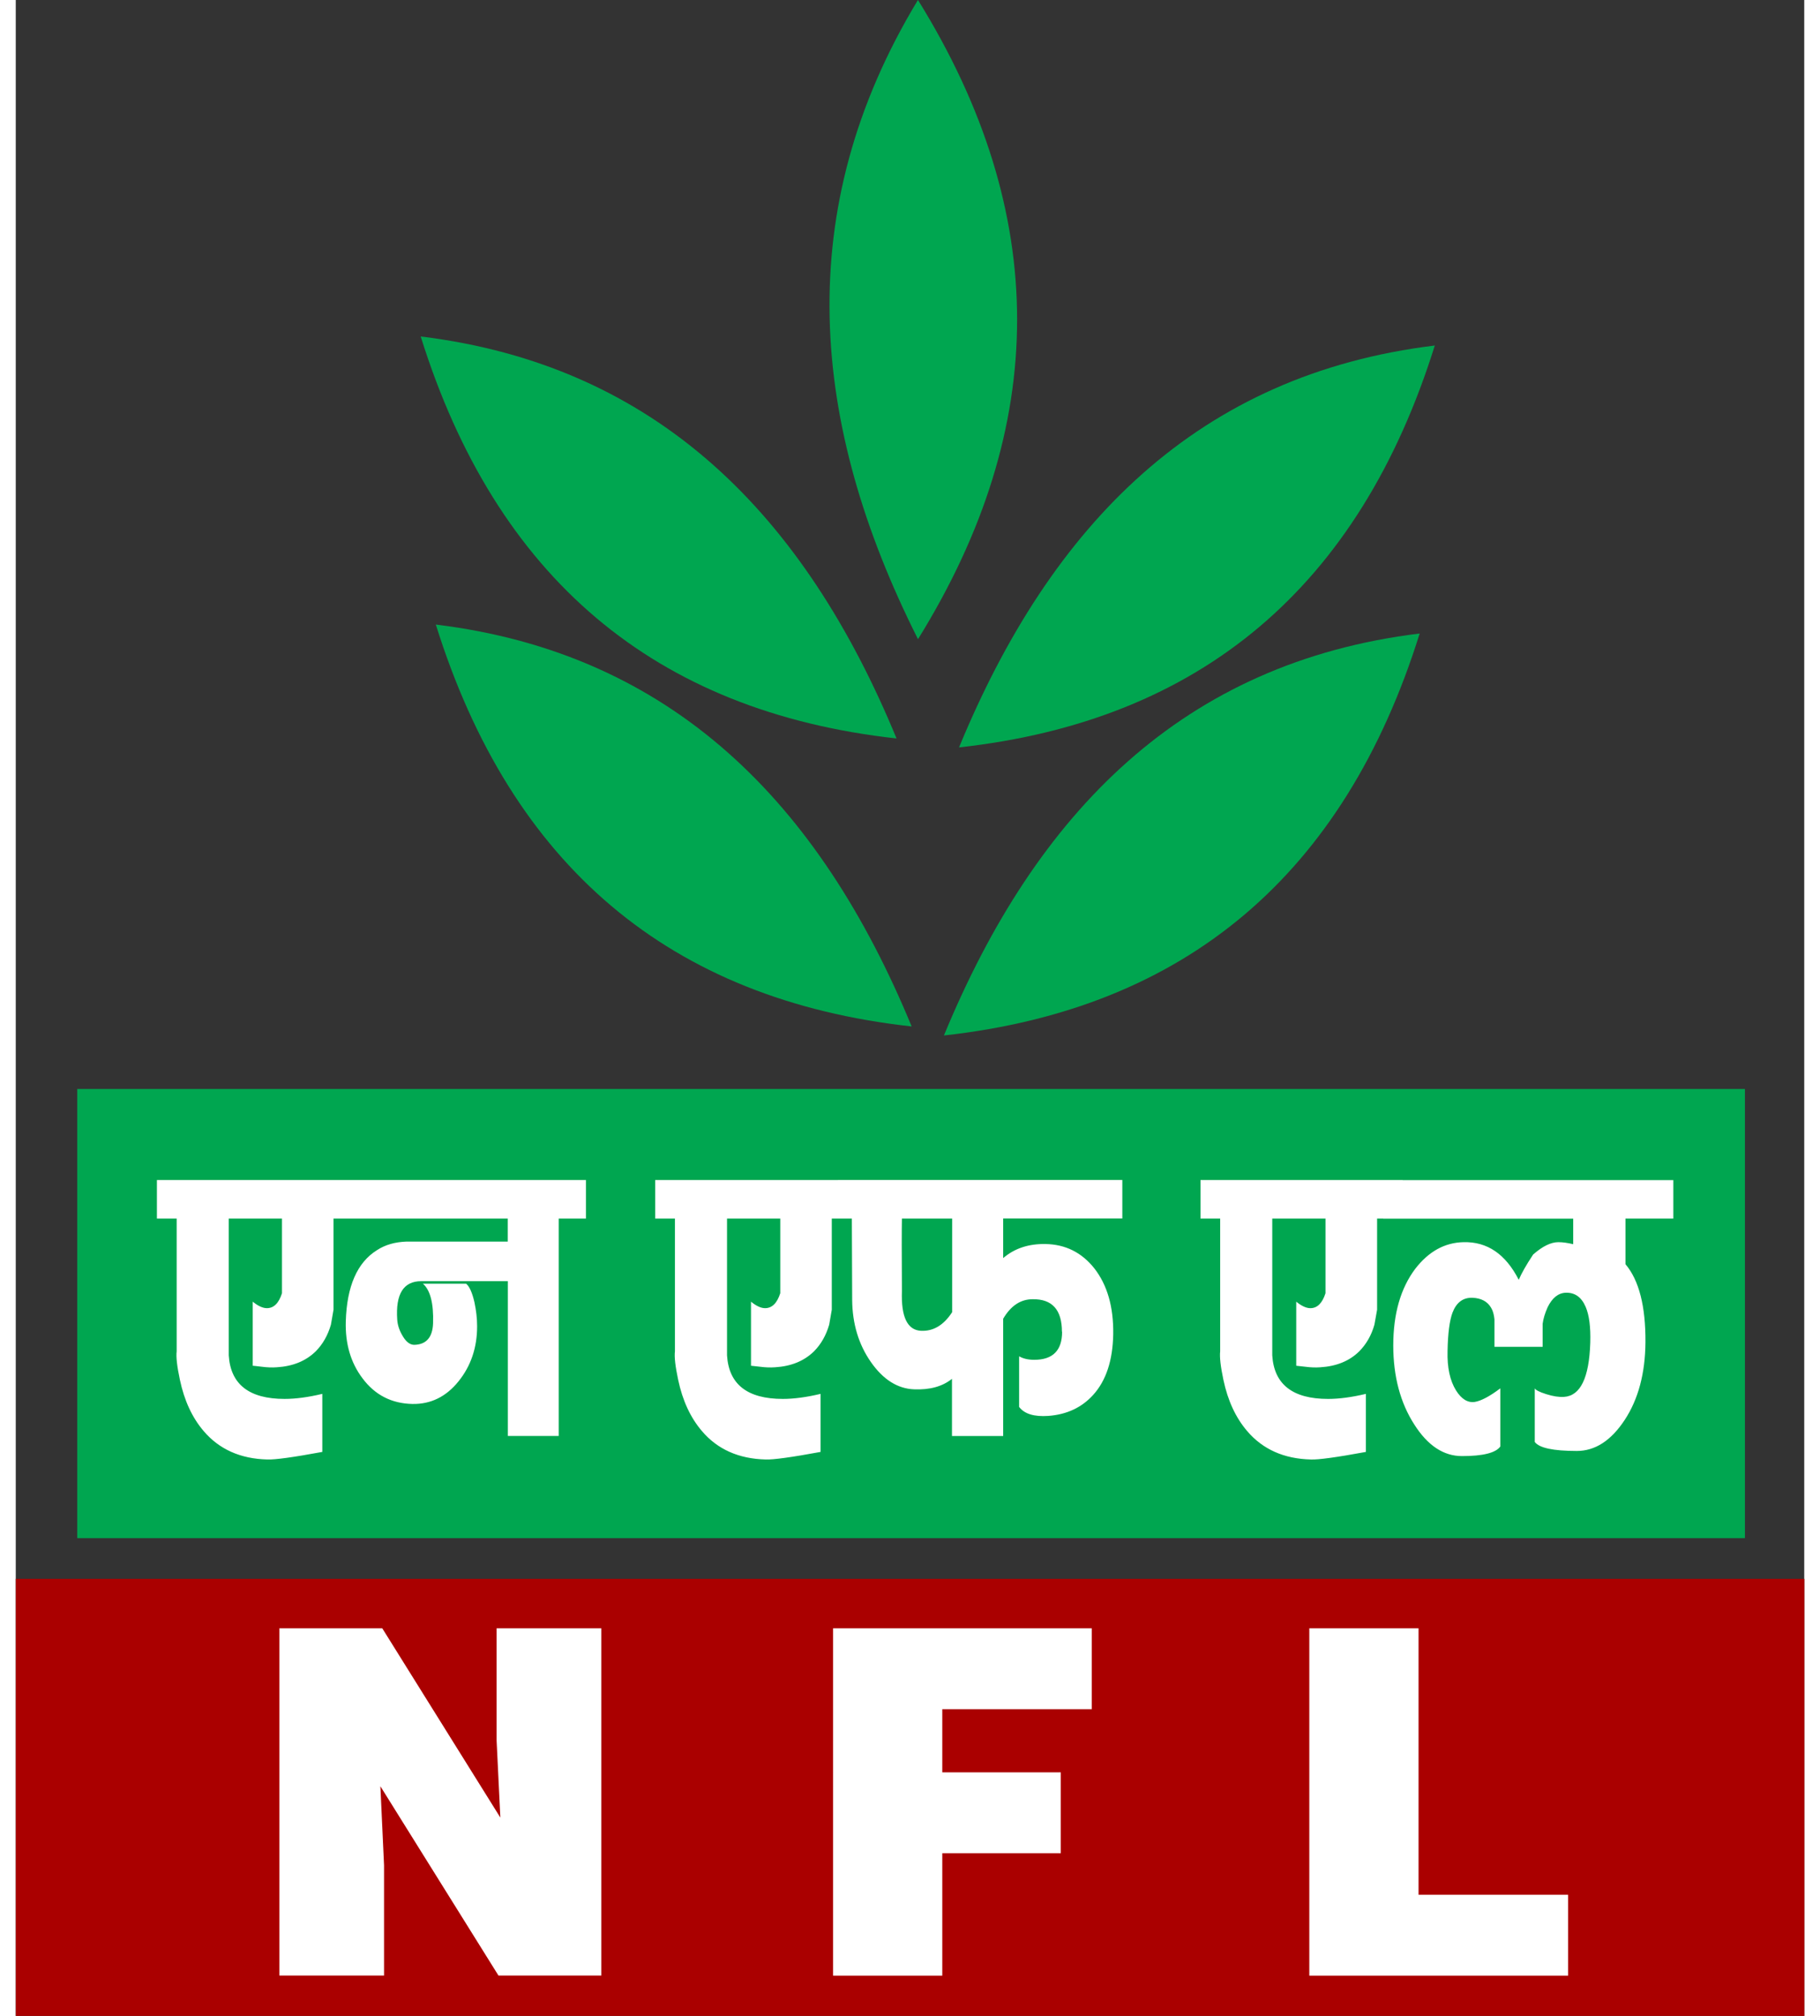 <svg height="332.738" viewBox="0 0 27.508 30.992" width="300.537" xmlns="http://www.w3.org/2000/svg"><rect x="0" y="0" width="27.508" height="30.992" fill="#333333" stroke="none"/><g transform="matrix(1.25 0 0 -1.25 -2.643 34.383)"><path d="m2.871 14.113h20.52v-5.524h-20.52z" fill="#00a650"/><path d="m22.51 12.519h-.589v-.561c.167-.197.249-.518.246-.961-.003-.381-.088-.7-.255-.954-.168-.255-.364-.382-.59-.382-.29 0-.463.037-.517.111v.66c.008-.021.055-.045.14-.072.085-.027.158-.038.22-.034.202.013.309.234.323.665.006.193-.013.341-.057.443-.052.12-.133.177-.246.173-.092-.004-.166-.064-.222-.179-.033-.074-.053-.141-.061-.203v-.283h-.593v.339c-.006.058-.019.105-.041.141-.045.078-.123.119-.23.123-.116.004-.198-.058-.246-.185-.035-.095-.056-.25-.06-.468-.006-.205.03-.367.104-.486.067-.108.145-.154.23-.142.079.013.184.068.315.167v-.715c-.056-.079-.214-.118-.472-.118-.226 0-.421.129-.586.388-.172.267-.259.592-.259.973 0 .39.091.704.271.943.165.213.362.322.594.327.291.007.517-.146.679-.463.033.078.091.181.177.311.116.102.219.152.311.152.054 0 .114-.009.182-.025v.314h-2.338v.474h3.57v-.474zm-4.28-.918v.918h-.655v-1.682c.022-.357.251-.536.687-.536.138 0 .292.021.465.062v-.714c-.359-.066-.585-.097-.676-.093-.332.008-.594.125-.786.351-.14.164-.237.373-.291.628-.035.164-.048.282-.04.352v1.632h-.242v.474h2.488v-.474h-.315v-1.121c-.011-.062-.022-.122-.033-.184-.037-.131-.1-.24-.186-.327-.121-.12-.282-.185-.481-.197-.057-.004-.116-.002-.177.006-.071.008-.11.013-.118.013v.788c.065-.053.123-.08.174-.08.085 0 .147.062.186.184m-3.243-.474c0 .271-.121.404-.361.4-.147 0-.268-.08-.362-.24v-1.442h-.63v.703c-.118-.095-.274-.137-.467-.129-.203.008-.38.12-.531.336-.15.215-.227.469-.23.761-.003.587-.004.922-.004 1.004h-.173v.474h3.501v-.474h-1.466v-.487c.14.12.314.177.521.173.245-.004.444-.104.598-.296.162-.206.24-.477.235-.814-.006-.321-.087-.569-.246-.745-.141-.156-.325-.242-.553-.259-.175-.012-.295.025-.359.111v.622c.051-.029.113-.043.186-.043.229 0 .343.115.343.345m-1.353.241v1.151h-.618c-.003-.135-.003-.433 0-.893-.011-.316.067-.478.233-.487.152-.008.281.068.385.229m-2.115.233v.918h-.655v-1.682c.022-.357.25-.536.687-.536.137 0 .292.021.464.062v-.714c-.358-.066-.584-.097-.675-.093-.332.008-.595.125-.786.351-.14.164-.237.373-.291.628-.035.164-.049.282-.04.352v1.632h-.243v.474h2.489v-.474h-.316v-1.121c-.011-.062-.021-.122-.032-.184-.038-.131-.1-.24-.186-.327-.122-.12-.282-.185-.481-.197-.057-.004-.116-.002-.177.006-.071.008-.11.013-.118.013v.788c.064-.053.123-.08.173-.08.086 0 .148.062.187.184m-3.353.635v.283h-2.067v.474h3.029v-.474h-.335v-2.674h-.626v1.904h-1.066c-.218 0-.317-.158-.295-.474.005-.071.029-.139.071-.207.041-.068.088-.102.139-.102.148.004.225.093.231.265.008.247-.035.409-.125.487h.532c.04-.033.075-.11.102-.228.021-.099.033-.197.033-.296 0-.263-.077-.489-.229-.677-.152-.189-.341-.282-.567-.278-.256.005-.461.11-.614.315-.146.193-.214.427-.206.702.013.431.141.723.383.874.102.067.223.101.364.106h1.248zm-2.778-.635v.918h-.655v-1.682c.022-.357.251-.536.687-.536.138 0 .292.021.464.062v-.714c-.358-.066-.584-.097-.676-.093-.331.008-.593.125-.785.351-.14.164-.237.373-.291.628-.035.164-.049.282-.04.352v1.632h-.243v.474h2.489v-.474h-.316v-1.121c-.011-.062-.021-.122-.032-.184-.038-.131-.1-.24-.186-.327-.122-.12-.282-.185-.481-.197-.057-.004-.116-.002-.177.006-.071.008-.109.013-.118.013v.788c.065-.053.123-.08.174-.08.086 0 .147.062.186.184" fill="#fff"/><g fill-rule="evenodd"><path d="m13.216 27.506c1.626-2.62 1.626-5.24 0-7.861-1.336 2.654-1.563 5.28-.001 7.861z" fill="#00a650"/><path d="m19.575 23.257c-.929-2.968-2.88-4.615-5.854-4.943 1.136 2.754 2.949 4.589 5.854 4.943" fill="#00a650"/><path d="m19.389 19.715c-.929-2.968-2.88-4.615-5.854-4.944 1.137 2.754 2.949 4.589 5.854 4.944" fill="#00a650"/><path d="m7.097 23.368c.929-2.968 2.88-4.615 5.855-4.944-1.137 2.755-2.95 4.589-5.855 4.944" fill="#00a650"/><path d="m7.283 19.825c.929-2.968 2.88-4.615 5.855-4.943-1.137 2.754-2.95 4.588-5.855 4.943" fill="#00a650"/><path d="m2.115 8.088h22.007v-5.375h-22.007z" fill="#a00"/></g><path d="m18.031 7.48h1.344v-3.277h1.84v-.995h-3.184zm-5.86 0h3.183v-.995h-1.839v-.777h1.458v-.995h-1.458v-1.505h-1.344zm-6.813 0h1.266l1.453-2.328-.046.948v1.38h1.288v-4.271h-1.265l-1.453 2.328.045-.972v-1.356h-1.288v4.271z" fill="#fff"/></g></svg>